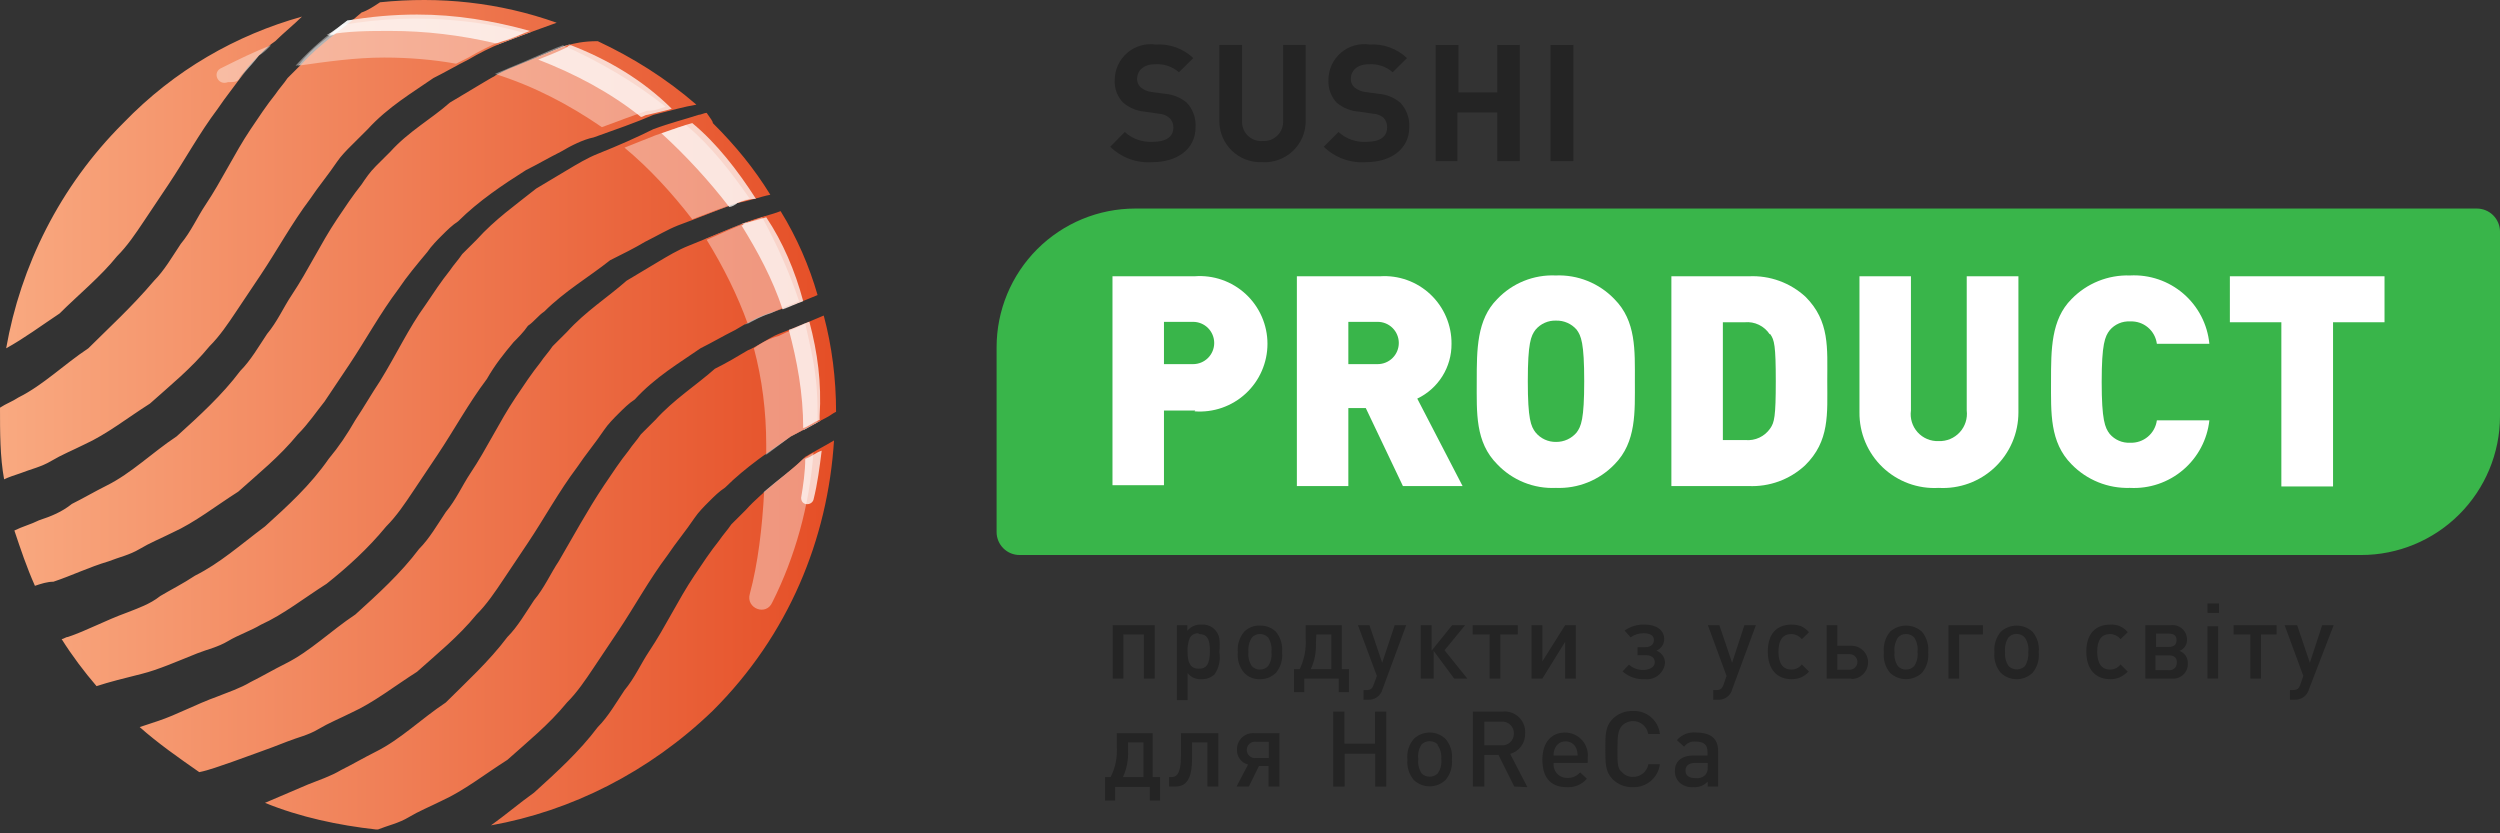 <svg width="234" height="78" viewBox="0 0 234 78" fill="none" xmlns="http://www.w3.org/2000/svg">
<rect x="0" y="0" width="234" height="78" fill="#333333" stroke="none"/>
<g clip-path="url(#clip0)">
<g style="mix-blend-mode:screen" opacity="0.39">
<path d="M20.733 6.244C22.222 5.452 23.761 4.759 25.341 4.169L24.246 5.187C23.786 5.706 23.363 6.263 22.902 6.801L22.346 7.493C22.019 7.589 21.693 7.665 21.386 7.781C21.191 7.83 20.985 7.807 20.804 7.718C20.624 7.628 20.482 7.477 20.403 7.291C20.325 7.106 20.314 6.899 20.375 6.707C20.436 6.515 20.562 6.351 20.733 6.244ZM49.011 3.17C46.993 2.566 44.924 2.148 42.83 1.921C39.234 1.529 35.601 1.652 32.041 2.286C30.542 3.334 29.158 4.539 27.913 5.879L27.663 6.148C30.334 5.693 33.037 5.455 35.746 5.437C38.001 5.434 40.25 5.646 42.465 6.071L43.559 5.495C44.54 4.934 45.56 4.446 46.612 4.034L49.011 3.17ZM70.397 32.66C71.159 35.577 71.546 38.579 71.549 41.594C71.549 41.939 71.549 42.266 71.549 42.593C72.356 42.016 73.162 41.478 73.93 40.902L76.387 39.615C76.399 38.197 76.335 36.78 76.195 35.369C75.997 33.692 75.689 32.03 75.274 30.393L72.72 31.469C71.909 31.789 71.131 32.188 70.397 32.66ZM62.277 10.067C59.372 7.717 56.138 5.807 52.678 4.399L47.687 6.455C47.223 6.631 46.773 6.843 46.343 7.089C49.895 8.225 53.245 9.917 56.268 12.103L60.549 10.528L62.277 10.067ZM74.717 28.318C73.867 25.542 72.688 22.878 71.204 20.384L69.591 20.883L65.944 22.401C67.538 24.895 68.827 27.572 69.783 30.374C70.456 29.985 71.163 29.657 71.895 29.394L74.717 28.318ZM70.09 18.712C68.378 16.146 66.36 13.798 64.081 11.719L61.221 12.603L58.38 13.813C60.754 15.802 62.869 18.08 64.677 20.595L68.919 19.02L70.09 18.712ZM71.453 46.108C71.338 49.346 70.9 52.563 70.148 55.714C70.056 56 70.078 56.311 70.209 56.581C70.34 56.852 70.569 57.062 70.85 57.168C71.131 57.274 71.442 57.268 71.718 57.151C71.995 57.034 72.216 56.816 72.336 56.54C74.536 52.134 75.841 47.334 76.176 42.42L75.216 42.977C74.083 44.033 72.72 44.975 71.453 46.108Z" fill="white"/>
</g>
<g style="mix-blend-mode:screen" opacity="0.75">
<path d="M75.139 28.146L73.219 28.895C72.237 26.122 70.95 23.467 69.38 20.98L69.649 20.884L71.741 20.23C73.175 22.729 74.316 25.385 75.139 28.146ZM64.676 11.527L61.893 12.392C64.242 14.409 66.343 16.698 68.151 19.212L68.919 18.924L70.609 18.463C68.914 15.923 66.922 13.595 64.676 11.527ZM75.696 30.259L73.776 31.066C74.621 34.064 75.098 37.155 75.197 40.268L76.79 39.385V39.077C76.779 36.079 76.412 33.093 75.696 30.182V30.259ZM75.197 43.208C75.197 44.418 75.043 45.648 74.89 46.839C74.881 46.972 74.922 47.104 75.005 47.208C75.088 47.313 75.207 47.383 75.339 47.404C75.471 47.426 75.606 47.398 75.718 47.325C75.83 47.252 75.911 47.141 75.945 47.012C76.271 45.446 76.496 43.861 76.617 42.266L75.312 43.016L75.197 43.208ZM32.501 1.922L30.716 3.362C32.71 3.053 34.726 2.898 36.744 2.901C40.029 2.894 43.3 3.313 46.477 4.15H46.65L49.741 2.978C46.292 1.965 42.718 1.448 39.124 1.441C36.907 1.404 34.69 1.565 32.501 1.922ZM53.292 4.169L52.889 4.285L50.278 5.38C53.718 6.696 56.951 8.502 59.877 10.74L60.472 10.528L62.834 9.914C59.962 7.527 56.745 5.59 53.292 4.169Z" fill="white"/>
</g>
<path d="M234 21.671V38.962C233.995 42.408 232.623 45.711 230.186 48.146C227.75 50.581 224.447 51.949 221.003 51.949H95.431C94.861 51.949 94.314 51.722 93.911 51.319C93.508 50.915 93.281 50.368 93.281 49.797V32.507C93.281 29.062 94.648 25.759 97.082 23.323C99.516 20.888 102.817 19.52 106.259 19.52H231.831C232.403 19.52 232.952 19.746 233.358 20.149C233.764 20.552 233.995 21.099 234 21.671Z" fill="#39B54A"/>
<path d="M111.884 38.424H108.947V45.417H104.128V25.86H111.807C112.678 25.791 113.553 25.904 114.378 26.191C115.204 26.478 115.96 26.933 116.602 27.526C117.243 28.12 117.755 28.84 118.104 29.64C118.454 30.441 118.635 31.306 118.635 32.18C118.635 33.054 118.454 33.919 118.104 34.72C117.755 35.521 117.243 36.241 116.602 36.834C115.96 37.428 115.204 37.882 114.378 38.169C113.553 38.456 112.678 38.569 111.807 38.501L111.884 38.424ZM111.673 30.125H108.947V34.082H111.673C111.932 34.082 112.189 34.031 112.429 33.932C112.669 33.832 112.887 33.686 113.071 33.503C113.254 33.319 113.4 33.101 113.499 32.861C113.599 32.621 113.65 32.363 113.65 32.103C113.65 31.843 113.599 31.586 113.499 31.346C113.4 31.106 113.254 30.888 113.071 30.704C112.887 30.52 112.669 30.375 112.429 30.275C112.189 30.176 111.932 30.125 111.673 30.125Z" fill="white"/>
<path d="M131.312 45.494L127.837 38.194H126.205V45.494H121.387V25.86H129.162C130.024 25.801 130.889 25.922 131.703 26.214C132.517 26.506 133.261 26.963 133.89 27.556C134.519 28.15 135.019 28.867 135.358 29.662C135.698 30.458 135.869 31.315 135.862 32.18C135.871 33.252 135.574 34.304 135.006 35.213C134.438 36.121 133.623 36.849 132.656 37.31L136.898 45.494H131.312ZM128.951 30.125H126.205V34.082H128.951C129.21 34.082 129.467 34.031 129.707 33.931C129.947 33.832 130.165 33.686 130.349 33.502C130.532 33.319 130.678 33.101 130.777 32.861C130.877 32.62 130.928 32.363 130.928 32.103C130.928 31.843 130.877 31.586 130.777 31.346C130.678 31.106 130.532 30.888 130.349 30.704C130.165 30.52 129.947 30.375 129.707 30.275C129.467 30.176 129.21 30.125 128.951 30.125Z" fill="white"/>
<path d="M151.124 43.458C150.417 44.194 149.562 44.772 148.616 45.153C147.669 45.534 146.652 45.709 145.633 45.667C144.613 45.714 143.595 45.541 142.648 45.16C141.7 44.779 140.846 44.198 140.143 43.458C138.069 41.383 138.223 38.635 138.223 35.677C138.223 32.718 138.223 29.913 140.143 27.992C140.844 27.254 141.695 26.675 142.639 26.294C143.583 25.913 144.597 25.738 145.614 25.783C146.633 25.741 147.65 25.916 148.596 26.297C149.543 26.677 150.398 27.255 151.104 27.992C153.159 30.048 153.024 32.814 153.024 35.677C153.024 38.539 153.178 41.383 151.124 43.458ZM147.572 30.855C147.334 30.581 147.039 30.363 146.707 30.217C146.375 30.07 146.015 30 145.652 30.009C145.289 29.995 144.928 30.064 144.595 30.211C144.263 30.357 143.968 30.577 143.732 30.855C143.291 31.431 143.003 32.103 143.003 35.677C143.003 39.25 143.291 39.903 143.732 40.48C143.965 40.763 144.258 40.989 144.591 41.142C144.923 41.295 145.286 41.371 145.652 41.363C146.018 41.367 146.379 41.289 146.711 41.137C147.043 40.984 147.337 40.76 147.572 40.48C147.994 39.903 148.282 39.269 148.282 35.677C148.282 32.084 147.994 31.431 147.572 30.855Z" fill="white"/>
<path d="M168.939 43.572C168.23 44.226 167.398 44.732 166.492 45.062C165.585 45.392 164.623 45.538 163.66 45.494H156.441V25.859H163.717C164.68 25.815 165.643 25.962 166.549 26.292C167.455 26.622 168.287 27.128 168.997 27.78C171.281 30.067 171.032 32.583 171.032 35.657C171.032 38.731 171.281 41.286 168.939 43.572ZM165.637 31.277C165.386 30.899 165.038 30.596 164.629 30.399C164.22 30.203 163.766 30.121 163.314 30.163H161.26V41.19H163.372C163.821 41.231 164.274 41.151 164.682 40.959C165.09 40.766 165.44 40.468 165.695 40.095C166.079 39.538 166.213 39.019 166.213 35.676C166.213 32.334 166.079 31.815 165.695 31.277H165.637Z" fill="white"/>
<path d="M181.456 45.667C180.498 45.722 179.538 45.58 178.637 45.248C177.736 44.917 176.912 44.404 176.217 43.742C175.523 43.078 174.971 42.28 174.598 41.395C174.224 40.51 174.036 39.557 174.046 38.597V25.859H178.864V38.424C178.813 38.789 178.843 39.16 178.952 39.513C179.06 39.865 179.244 40.189 179.491 40.462C179.739 40.735 180.043 40.95 180.382 41.093C180.722 41.235 181.088 41.301 181.456 41.286C181.825 41.3 182.193 41.234 182.534 41.092C182.875 40.949 183.181 40.735 183.431 40.462C183.681 40.19 183.869 39.867 183.982 39.515C184.095 39.163 184.131 38.791 184.086 38.424V25.859H188.924V38.597C188.925 39.56 188.73 40.514 188.35 41.399C187.97 42.284 187.414 43.082 186.714 43.744C186.015 44.406 185.188 44.918 184.284 45.249C183.379 45.58 182.417 45.722 181.456 45.667Z" fill="white"/>
<path d="M199.367 45.667C198.352 45.7 197.341 45.521 196.399 45.14C195.457 44.76 194.604 44.187 193.896 43.458C191.842 41.383 191.976 38.635 191.976 35.677C191.976 32.718 191.976 29.913 193.896 27.992C194.604 27.263 195.457 26.689 196.399 26.309C197.341 25.929 198.352 25.749 199.367 25.783C201.191 25.685 202.982 26.296 204.366 27.488C205.751 28.68 206.621 30.361 206.797 32.18H201.882C201.806 31.581 201.506 31.033 201.044 30.645C200.581 30.256 199.99 30.057 199.387 30.086C199.024 30.064 198.662 30.127 198.329 30.271C197.995 30.414 197.7 30.634 197.467 30.912C197.025 31.488 196.718 32.18 196.718 35.754C196.718 39.327 197.025 40.038 197.467 40.614C197.702 40.89 197.998 41.108 198.331 41.251C198.663 41.395 199.025 41.459 199.387 41.44C199.989 41.465 200.578 41.264 201.039 40.877C201.501 40.489 201.802 39.944 201.882 39.346H206.797C206.599 41.15 205.719 42.809 204.337 43.984C202.956 45.159 201.178 45.761 199.367 45.667Z" fill="white"/>
<path d="M218.373 30.163V45.532H213.535V30.163H208.716V25.859H223.191V30.163H218.373Z" fill="white"/>
<path d="M107.871 15.178C107.148 15.232 106.421 15.132 105.739 14.884C105.057 14.635 104.436 14.244 103.917 13.737L105.28 12.354C105.634 12.676 106.049 12.924 106.501 13.082C106.953 13.24 107.432 13.306 107.91 13.276C109.157 13.276 109.829 12.795 109.829 11.931C109.831 11.757 109.796 11.585 109.726 11.427C109.657 11.268 109.555 11.125 109.426 11.009C109.153 10.789 108.817 10.661 108.466 10.644L107.142 10.451C106.398 10.386 105.694 10.091 105.126 9.606C104.853 9.325 104.642 8.991 104.507 8.623C104.371 8.256 104.314 7.864 104.339 7.474C104.342 6.994 104.448 6.52 104.65 6.084C104.851 5.648 105.144 5.261 105.508 4.948C105.872 4.635 106.298 4.403 106.759 4.269C107.219 4.135 107.703 4.101 108.178 4.169C108.82 4.126 109.463 4.216 110.068 4.434C110.673 4.653 111.225 4.994 111.692 5.437L110.348 6.763C110.044 6.497 109.691 6.294 109.309 6.165C108.927 6.037 108.523 5.985 108.121 6.014C106.988 6.014 106.431 6.648 106.431 7.397C106.43 7.541 106.458 7.683 106.514 7.815C106.57 7.948 106.653 8.067 106.758 8.165C107.046 8.41 107.4 8.563 107.775 8.607L109.061 8.78C109.802 8.844 110.505 9.132 111.077 9.606C111.366 9.913 111.589 10.276 111.731 10.672C111.873 11.069 111.931 11.491 111.903 11.912C111.903 13.986 110.156 15.178 107.871 15.178Z" fill="#242424"/>
<path d="M118.123 15.178C117.606 15.199 117.09 15.115 116.606 14.931C116.123 14.747 115.681 14.467 115.308 14.108C114.935 13.749 114.639 13.319 114.436 12.842C114.234 12.366 114.129 11.853 114.13 11.336V4.208H116.261V11.278C116.241 11.535 116.276 11.794 116.366 12.036C116.455 12.279 116.596 12.499 116.778 12.681C116.961 12.864 117.181 13.005 117.423 13.094C117.665 13.184 117.923 13.219 118.181 13.199C118.437 13.216 118.694 13.178 118.935 13.088C119.175 12.997 119.394 12.856 119.576 12.674C119.758 12.492 119.898 12.274 119.989 12.033C120.079 11.792 120.117 11.535 120.1 11.278V4.208H122.212V11.355C122.211 11.88 122.102 12.398 121.892 12.879C121.683 13.36 121.377 13.793 120.994 14.151C120.611 14.51 120.158 14.786 119.665 14.962C119.171 15.139 118.646 15.212 118.123 15.178Z" fill="#242424"/>
<path d="M127.875 15.178C127.149 15.232 126.419 15.131 125.734 14.883C125.049 14.634 124.425 14.244 123.901 13.737L125.284 12.354C125.637 12.677 126.052 12.925 126.504 13.084C126.956 13.242 127.436 13.307 127.914 13.276C129.162 13.276 129.833 12.796 129.833 11.931C129.841 11.762 129.815 11.593 129.755 11.434C129.696 11.276 129.605 11.131 129.488 11.009C129.214 10.789 128.878 10.662 128.528 10.644L127.223 10.452C126.446 10.406 125.705 10.11 125.111 9.606C124.845 9.321 124.641 8.985 124.509 8.619C124.377 8.252 124.32 7.863 124.343 7.474C124.343 6.993 124.447 6.517 124.648 6.08C124.848 5.643 125.141 5.254 125.505 4.94C125.87 4.626 126.298 4.395 126.76 4.262C127.222 4.129 127.707 4.097 128.182 4.169C128.824 4.127 129.467 4.218 130.071 4.436C130.676 4.654 131.229 4.995 131.696 5.437L130.352 6.763C130.048 6.497 129.695 6.294 129.313 6.165C128.931 6.037 128.527 5.985 128.125 6.014C126.992 6.014 126.435 6.648 126.435 7.397C126.434 7.541 126.462 7.683 126.518 7.816C126.574 7.948 126.657 8.067 126.762 8.165C127.045 8.406 127.392 8.56 127.76 8.607L129.046 8.78C129.788 8.84 130.492 9.129 131.062 9.606C131.354 9.912 131.579 10.274 131.724 10.671C131.87 11.068 131.932 11.49 131.907 11.912C131.907 13.987 130.141 15.178 127.875 15.178Z" fill="#242424"/>
<path d="M140.143 15.082V10.529H136.418V15.082H134.383V4.208H136.514V8.646H140.143V4.208H142.254V15.082H140.143Z" fill="#242424"/>
<path d="M145.134 15.082V4.208H147.265V15.082H145.134Z" fill="#242424"/>
<path d="M107.065 63.515V59.384H105.145V63.515H104.147V58.52H108.082V63.515H107.065Z" fill="#242424"/>
<path d="M113.688 63.111C113.522 63.269 113.326 63.391 113.111 63.47C112.897 63.549 112.669 63.584 112.44 63.572C112.195 63.587 111.95 63.543 111.726 63.443C111.502 63.342 111.306 63.189 111.154 62.996V65.532H110.156V58.52H111.135V59.038C111.291 58.845 111.49 58.692 111.718 58.591C111.945 58.491 112.192 58.447 112.44 58.462C112.832 58.427 113.222 58.539 113.534 58.778C113.847 59.016 114.059 59.362 114.13 59.749C114.178 60.177 114.178 60.608 114.13 61.036C114.26 61.759 114.101 62.504 113.688 63.111ZM112.191 59.269C112.018 59.257 111.847 59.297 111.696 59.382C111.546 59.468 111.424 59.595 111.346 59.749C111.2 60.142 111.135 60.56 111.154 60.979C111.154 62.112 111.461 62.592 112.21 62.592C112.959 62.592 113.247 62.112 113.247 60.921C113.247 59.73 112.939 59.346 112.191 59.346V59.269Z" fill="#242424"/>
<path d="M119.429 62.976C119.231 63.17 118.997 63.323 118.74 63.426C118.483 63.528 118.208 63.578 117.931 63.572C117.656 63.584 117.382 63.538 117.127 63.435C116.872 63.332 116.642 63.176 116.453 62.976C116.23 62.712 116.062 62.406 115.96 62.076C115.858 61.746 115.823 61.399 115.858 61.055C115.825 60.711 115.861 60.365 115.963 60.035C116.065 59.705 116.232 59.399 116.453 59.134C116.644 58.938 116.875 58.785 117.13 58.686C117.385 58.586 117.658 58.543 117.931 58.557C118.207 58.548 118.481 58.594 118.738 58.693C118.996 58.792 119.23 58.942 119.429 59.134C119.866 59.673 120.073 60.364 120.004 61.055C120.041 61.398 120.008 61.744 119.91 62.074C119.811 62.404 119.647 62.71 119.429 62.976ZM118.699 59.672C118.601 59.566 118.482 59.482 118.35 59.426C118.218 59.37 118.075 59.342 117.931 59.345C117.785 59.342 117.641 59.371 117.508 59.431C117.375 59.491 117.257 59.58 117.163 59.691C116.912 60.099 116.804 60.579 116.856 61.055C116.804 61.516 116.92 61.98 117.182 62.361C117.279 62.462 117.395 62.542 117.524 62.594C117.653 62.647 117.792 62.673 117.931 62.669C118.075 62.672 118.218 62.644 118.35 62.588C118.482 62.532 118.601 62.448 118.699 62.342C118.955 61.958 119.064 61.494 119.006 61.036C119.066 60.559 118.958 60.077 118.699 59.672Z" fill="#242424"/>
<path d="M125.591 58.52V62.631H126.263V64.783H125.303V63.515H122.078V64.783H121.118V62.631H121.655C122.08 61.746 122.271 60.767 122.212 59.788V58.52H125.591ZM123.172 60.191C123.207 61.031 123.043 61.867 122.692 62.631H124.612V59.384H123.21L123.172 60.191Z" fill="#242424"/>
<path d="M129.411 64.494C129.335 64.797 129.155 65.063 128.902 65.246C128.649 65.429 128.34 65.516 128.029 65.493H127.626V64.591H127.875C128.278 64.591 128.451 64.475 128.586 64.052L128.874 63.265L127.107 58.52H128.182L129.373 62.035L130.544 58.52H131.619L129.411 64.494Z" fill="#242424"/>
<path d="M132.982 63.515V58.52H133.999V60.902L135.919 58.52H137.129L135.209 60.863L137.34 63.515H136.111L134.191 60.921V63.515H132.982Z" fill="#242424"/>
<path d="M140.431 59.384V63.515H139.432V59.384H137.839V58.52H142.062V59.384H140.431Z" fill="#242424"/>
<path d="M146.497 63.515V60.076L144.366 63.515H143.349V58.52H144.366V61.901L146.497 58.52H147.495V63.515H146.497Z" fill="#242424"/>
<path d="M153.965 63.572C153.198 63.616 152.445 63.353 151.872 62.842L152.467 62.208C152.839 62.547 153.328 62.726 153.83 62.708C154.349 62.708 154.886 62.458 154.886 61.997C154.886 61.536 154.541 61.324 154.022 61.324H153.273V60.575H154.003C154.483 60.575 154.809 60.325 154.809 59.903C154.809 59.48 154.425 59.269 153.83 59.269C153.397 59.27 152.975 59.404 152.621 59.653L152.064 59.019C152.624 58.624 153.3 58.428 153.984 58.462C154.944 58.462 155.769 58.923 155.769 59.806C155.771 60.041 155.703 60.271 155.573 60.466C155.442 60.661 155.257 60.813 155.04 60.902C155.277 60.986 155.483 61.142 155.627 61.349C155.772 61.555 155.848 61.802 155.846 62.054C155.822 62.278 155.754 62.494 155.647 62.691C155.539 62.888 155.394 63.062 155.219 63.203C155.045 63.344 154.844 63.449 154.629 63.513C154.413 63.576 154.188 63.596 153.965 63.572Z" fill="#242424"/>
<path d="M162.143 64.494C162.07 64.799 161.891 65.068 161.637 65.251C161.384 65.434 161.072 65.52 160.761 65.493H160.358V64.591H160.626C161.029 64.591 161.183 64.475 161.337 64.052L161.605 63.265L159.858 58.52H160.933L162.124 62.035L163.276 58.52H164.351L162.143 64.494Z" fill="#242424"/>
<path d="M168.594 63.399C168.308 63.519 168.001 63.578 167.691 63.572C166.29 63.572 165.464 62.612 165.464 60.979C165.464 59.346 166.29 58.462 167.691 58.462C167.999 58.46 168.304 58.512 168.594 58.616C168.871 58.752 169.119 58.941 169.323 59.173L168.651 59.826C168.532 59.68 168.383 59.562 168.214 59.479C168.045 59.396 167.86 59.35 167.672 59.346C166.866 59.346 166.463 59.922 166.463 60.998C166.463 62.074 166.866 62.669 167.672 62.669C167.861 62.672 168.049 62.629 168.219 62.546C168.389 62.462 168.537 62.34 168.651 62.189L169.323 62.861C169.119 63.088 168.87 63.271 168.594 63.399Z" fill="#242424"/>
<path d="M173.297 63.515H170.974V58.52H171.972V60.441H173.297C173.501 60.441 173.703 60.481 173.892 60.559C174.081 60.637 174.252 60.752 174.397 60.897C174.541 61.041 174.656 61.213 174.734 61.401C174.812 61.59 174.852 61.792 174.852 61.997C174.852 62.201 174.812 62.404 174.734 62.592C174.656 62.781 174.541 62.953 174.397 63.097C174.252 63.242 174.081 63.356 173.892 63.435C173.703 63.513 173.501 63.553 173.297 63.553V63.515ZM173.124 61.228H171.972V62.688H173.124C173.318 62.688 173.503 62.612 173.64 62.475C173.777 62.338 173.854 62.152 173.854 61.958C173.854 61.765 173.777 61.579 173.64 61.442C173.503 61.305 173.318 61.228 173.124 61.228Z" fill="#242424"/>
<path d="M179.901 62.977C179.495 63.358 178.96 63.569 178.403 63.569C177.847 63.569 177.312 63.358 176.906 62.977C176.686 62.711 176.522 62.404 176.423 62.074C176.325 61.744 176.293 61.398 176.33 61.055C176.295 60.713 176.328 60.367 176.427 60.037C176.525 59.708 176.688 59.401 176.906 59.134C177.316 58.762 177.85 58.555 178.403 58.555C178.957 58.555 179.491 58.762 179.901 59.134C180.339 59.673 180.546 60.364 180.477 61.055C180.513 61.398 180.481 61.744 180.382 62.074C180.283 62.404 180.12 62.711 179.901 62.977ZM179.171 59.672C179.074 59.566 178.955 59.483 178.822 59.426C178.69 59.37 178.547 59.343 178.403 59.346C178.257 59.34 178.112 59.368 177.979 59.428C177.845 59.488 177.728 59.578 177.636 59.691C177.384 60.099 177.276 60.579 177.328 61.055C177.276 61.516 177.392 61.98 177.655 62.362C177.75 62.465 177.866 62.545 177.995 62.598C178.124 62.651 178.264 62.676 178.403 62.669C178.547 62.672 178.69 62.645 178.822 62.588C178.955 62.532 179.074 62.448 179.171 62.343C179.427 61.958 179.536 61.494 179.479 61.036C179.539 60.56 179.43 60.077 179.171 59.672Z" fill="#242424"/>
<path d="M183.376 59.384V63.515H182.377V58.52H185.603V59.384H183.376Z" fill="#242424"/>
<path d="M190.248 62.977C189.848 63.361 189.315 63.575 188.761 63.575C188.206 63.575 187.673 63.361 187.273 62.977C187.05 62.713 186.882 62.407 186.78 62.077C186.678 61.746 186.643 61.399 186.678 61.055C186.645 60.712 186.681 60.365 186.783 60.035C186.885 59.705 187.052 59.399 187.273 59.134C187.679 58.763 188.21 58.557 188.761 58.557C189.311 58.557 189.842 58.763 190.248 59.134C190.469 59.399 190.634 59.706 190.733 60.036C190.832 60.366 190.863 60.713 190.824 61.055C190.861 61.398 190.828 61.744 190.729 62.074C190.631 62.404 190.467 62.711 190.248 62.977ZM189.519 59.672C189.422 59.565 189.303 59.479 189.171 59.421C189.039 59.362 188.896 59.332 188.751 59.332C188.606 59.332 188.463 59.362 188.331 59.421C188.199 59.479 188.08 59.565 187.983 59.672C187.732 60.08 187.624 60.56 187.676 61.036C187.632 61.496 187.747 61.957 188.002 62.343C188.207 62.544 188.483 62.657 188.77 62.657C189.058 62.657 189.333 62.544 189.538 62.343C189.781 61.953 189.889 61.494 189.845 61.036C189.912 60.557 189.796 60.069 189.519 59.672Z" fill="#242424"/>
<path d="M198.408 63.399C198.129 63.521 197.828 63.58 197.524 63.572C196.104 63.572 195.278 62.612 195.278 60.979C195.278 59.346 196.123 58.462 197.524 58.462C197.834 58.44 198.143 58.493 198.428 58.617C198.712 58.74 198.962 58.931 199.156 59.173L198.484 59.826C198.365 59.68 198.216 59.562 198.047 59.479C197.878 59.396 197.693 59.35 197.505 59.346C196.699 59.346 196.296 59.922 196.296 60.998C196.296 62.074 196.699 62.669 197.505 62.669C197.695 62.672 197.882 62.629 198.052 62.546C198.222 62.462 198.37 62.34 198.484 62.189L199.156 62.861C198.945 63.089 198.691 63.272 198.408 63.399Z" fill="#242424"/>
<path d="M203.284 63.514H200.807V58.52H203.188C203.376 58.495 203.568 58.511 203.751 58.566C203.933 58.621 204.101 58.715 204.244 58.84C204.388 58.966 204.503 59.12 204.582 59.293C204.662 59.466 204.703 59.655 204.704 59.845C204.718 60.077 204.656 60.307 204.528 60.501C204.4 60.695 204.213 60.843 203.994 60.921C204.233 61.007 204.438 61.167 204.58 61.378C204.721 61.588 204.792 61.839 204.781 62.093C204.79 62.289 204.757 62.484 204.684 62.666C204.611 62.848 204.5 63.012 204.358 63.147C204.216 63.282 204.046 63.385 203.861 63.448C203.675 63.511 203.479 63.534 203.284 63.514ZM202.976 59.307H201.805V60.556H202.976C203.456 60.556 203.725 60.345 203.725 59.922C203.725 59.499 203.495 59.307 202.976 59.307ZM202.976 61.344H201.748V62.727H202.976C203.074 62.741 203.174 62.733 203.268 62.705C203.362 62.676 203.449 62.627 203.522 62.561C203.596 62.495 203.654 62.414 203.692 62.323C203.73 62.232 203.748 62.134 203.744 62.035C203.802 61.593 203.495 61.344 203.034 61.344H202.976Z" fill="#242424"/>
<path d="M206.624 56.483H207.699V57.367H206.624V56.483ZM206.624 58.615H207.622V63.514H206.624V58.615Z" fill="#242424"/>
<path d="M211.634 59.384V63.515H210.636V59.384H209.062V58.52H213.093V59.384H211.634Z" fill="#242424"/>
<path d="M216.127 64.494C216.051 64.797 215.871 65.063 215.618 65.246C215.365 65.429 215.056 65.516 214.745 65.493H214.341V64.591H214.591C215.013 64.591 215.167 64.475 215.321 64.052L215.589 63.265L213.842 58.52H215.013L216.204 62.035L217.355 58.52H218.431L216.127 64.494Z" fill="#242424"/>
<path d="M107.89 68.625V72.736H108.582V74.927H107.622V73.659H104.377V74.927H103.437V72.736H103.955C104.399 71.858 104.598 70.875 104.531 69.893V68.625H107.89ZM105.587 70.296C105.622 71.136 105.458 71.973 105.107 72.736H107.026V69.49H105.587V70.296Z" fill="#242424"/>
<path d="M113.016 73.62V69.49H111.576V70.95C111.576 73.063 110.962 73.62 109.983 73.62H109.426V72.736H109.599C110.021 72.736 110.54 72.621 110.54 70.7V68.625H114.034V73.62H113.016Z" fill="#242424"/>
<path d="M115.742 73.62L116.817 71.564C116.506 71.484 116.233 71.299 116.044 71.039C115.855 70.78 115.762 70.463 115.781 70.142C115.777 69.934 115.818 69.727 115.899 69.535C115.98 69.343 116.1 69.17 116.252 69.027C116.404 68.884 116.584 68.775 116.78 68.705C116.977 68.636 117.185 68.609 117.393 68.625H119.755V73.62H118.737V71.698H117.835L116.894 73.62H115.742ZM118.756 69.431H117.585C117.475 69.414 117.363 69.42 117.256 69.451C117.149 69.481 117.05 69.534 116.966 69.606C116.881 69.678 116.813 69.767 116.767 69.868C116.72 69.969 116.696 70.079 116.696 70.19C116.696 70.302 116.72 70.411 116.767 70.512C116.813 70.613 116.881 70.703 116.966 70.775C117.05 70.847 117.149 70.9 117.256 70.93C117.363 70.96 117.475 70.967 117.585 70.949H118.756V69.431Z" fill="#242424"/>
<path d="M128.72 73.62V70.546H125.86V73.62H124.785V66.607H125.841V69.605H128.701V66.607H129.757V73.62H128.72Z" fill="#242424"/>
<path d="M135.305 73.005C134.904 73.389 134.371 73.603 133.817 73.603C133.262 73.603 132.729 73.389 132.329 73.005C132.108 72.74 131.941 72.434 131.839 72.104C131.737 71.774 131.701 71.428 131.734 71.084C131.697 70.74 131.731 70.392 131.833 70.062C131.935 69.731 132.104 69.425 132.329 69.163C132.729 68.779 133.262 68.564 133.817 68.564C134.371 68.564 134.904 68.779 135.305 69.163C135.529 69.425 135.698 69.731 135.801 70.062C135.903 70.392 135.937 70.74 135.9 71.084C135.932 71.428 135.896 71.774 135.794 72.104C135.692 72.434 135.526 72.74 135.305 73.005ZM134.556 69.662C134.352 69.475 134.084 69.372 133.807 69.374C133.536 69.375 133.276 69.478 133.078 69.662C132.801 70.059 132.684 70.547 132.751 71.026C132.691 71.512 132.806 72.003 133.078 72.41C133.276 72.594 133.536 72.697 133.807 72.698C134.084 72.7 134.352 72.597 134.556 72.41C134.844 72.01 134.968 71.515 134.901 71.026C134.943 70.57 134.821 70.113 134.556 69.739V69.662Z" fill="#242424"/>
<path d="M141.736 73.62L140.258 70.661H138.933V73.62H137.858V66.608H140.584C140.866 66.57 141.153 66.596 141.424 66.683C141.695 66.77 141.944 66.916 142.152 67.111C142.359 67.306 142.521 67.544 142.625 67.81C142.729 68.075 142.773 68.36 142.753 68.644C142.769 69.075 142.64 69.499 142.385 69.848C142.131 70.196 141.767 70.449 141.352 70.565L142.964 73.678L141.736 73.62ZM140.507 67.549H138.933V69.758H140.507C140.659 69.775 140.813 69.759 140.959 69.711C141.104 69.663 141.238 69.585 141.35 69.481C141.463 69.377 141.552 69.251 141.612 69.11C141.672 68.969 141.701 68.817 141.697 68.663C141.704 68.509 141.677 68.354 141.618 68.211C141.56 68.068 141.471 67.939 141.358 67.833C141.245 67.727 141.11 67.647 140.963 67.598C140.817 67.549 140.661 67.532 140.507 67.549Z" fill="#242424"/>
<path d="M145.422 71.411C145.4 71.589 145.416 71.77 145.47 71.941C145.524 72.112 145.615 72.269 145.735 72.402C145.855 72.535 146.003 72.641 146.167 72.712C146.332 72.783 146.51 72.817 146.689 72.813C146.917 72.823 147.144 72.782 147.353 72.692C147.562 72.602 147.749 72.466 147.899 72.294L148.532 72.89C148.297 73.164 148 73.378 147.667 73.515C147.333 73.651 146.972 73.707 146.612 73.678C145.365 73.678 144.366 73.005 144.366 71.103C144.366 69.49 145.211 68.567 146.478 68.567C146.782 68.565 147.083 68.628 147.361 68.751C147.638 68.875 147.887 69.056 148.088 69.284C148.29 69.511 148.441 69.779 148.531 70.07C148.621 70.361 148.647 70.667 148.609 70.969V71.411H145.422ZM147.534 70.028C147.448 69.836 147.307 69.674 147.13 69.561C146.952 69.448 146.746 69.39 146.536 69.394C146.328 69.389 146.123 69.447 145.948 69.56C145.774 69.673 145.637 69.836 145.556 70.028C145.449 70.241 145.403 70.481 145.422 70.719H147.668C147.666 70.482 147.621 70.248 147.534 70.028Z" fill="#242424"/>
<path d="M152.851 73.677C152.497 73.692 152.144 73.633 151.813 73.504C151.483 73.375 151.183 73.179 150.932 72.928C150.26 72.237 150.26 71.449 150.26 70.104C150.26 68.759 150.26 67.991 150.932 67.299C151.183 67.049 151.483 66.853 151.813 66.724C152.144 66.595 152.497 66.536 152.851 66.55C153.465 66.522 154.067 66.728 154.534 67.128C155.001 67.528 155.299 68.09 155.366 68.702H154.272C154.229 68.44 154.115 68.195 153.943 67.994C153.77 67.793 153.545 67.644 153.293 67.563C153.041 67.481 152.772 67.471 152.514 67.533C152.257 67.595 152.021 67.727 151.834 67.914C151.488 68.298 151.392 68.702 151.392 70.104C151.392 71.507 151.392 71.929 151.834 72.294C151.964 72.433 152.122 72.542 152.297 72.615C152.473 72.688 152.662 72.722 152.851 72.717C153.194 72.722 153.527 72.605 153.791 72.387C154.054 72.168 154.232 71.863 154.291 71.526H155.366C155.29 72.133 154.99 72.691 154.525 73.089C154.06 73.487 153.463 73.697 152.851 73.677Z" fill="#242424"/>
<path d="M159.839 73.62V73.159C159.669 73.341 159.459 73.483 159.227 73.573C158.994 73.662 158.744 73.698 158.495 73.677C158.255 73.698 158.012 73.667 157.784 73.588C157.556 73.508 157.347 73.382 157.171 73.216C157.036 73.073 156.931 72.903 156.862 72.719C156.793 72.534 156.761 72.338 156.768 72.141C156.768 71.314 157.343 70.719 158.495 70.719H159.82V70.354C159.82 69.72 159.494 69.412 158.726 69.412C158.517 69.387 158.305 69.418 158.113 69.502C157.92 69.587 157.754 69.722 157.631 69.893L156.959 69.278C157.179 69.02 157.458 68.82 157.773 68.696C158.087 68.572 158.428 68.528 158.764 68.567C160.127 68.567 160.818 69.144 160.818 70.277V73.62H159.839ZM159.839 71.41H158.668C158.073 71.41 157.766 71.68 157.766 72.121C157.766 72.563 158.054 72.832 158.687 72.832C158.853 72.856 159.021 72.843 159.181 72.793C159.34 72.743 159.487 72.658 159.609 72.544C159.696 72.445 159.762 72.329 159.801 72.204C159.841 72.078 159.854 71.945 159.839 71.814V71.41Z" fill="#242424"/>
<path d="M66.719 11.52C68.834 13.628 70.565 15.736 72.103 18.227C71.142 18.419 70.18 18.802 69.027 18.994C67.296 19.569 65.566 20.336 63.451 21.102C62.489 21.485 61.528 22.06 60.374 22.635C59.413 23.21 58.259 23.785 57.105 24.36C55.183 25.893 52.876 27.235 50.953 29.151C50.376 29.535 49.991 30.11 49.415 30.493C49.03 31.068 48.453 31.643 48.069 32.026C47.107 33.176 46.338 34.134 45.569 35.476C43.839 37.775 42.493 40.267 40.955 42.566C40.185 43.716 39.416 44.866 38.647 46.016C37.878 47.166 37.109 48.316 36.148 49.274C34.417 51.382 32.494 53.107 30.572 54.64C28.457 55.982 26.534 57.515 24.419 58.473C23.457 59.048 22.304 59.431 21.343 60.006C20.381 60.581 19.42 60.773 18.458 61.156C16.536 61.923 14.805 62.689 13.267 63.073C11.729 63.456 10.191 63.839 9.037 64.222C7.883 62.881 6.73 61.348 5.768 59.815C5.961 59.815 6.153 59.623 6.345 59.623C8.076 59.048 9.806 58.09 11.921 57.323C12.882 56.94 14.036 56.557 14.997 55.79C15.959 55.215 17.112 54.64 18.266 53.874C20.573 52.724 22.496 50.999 24.803 49.274C26.918 47.358 29.034 45.441 30.764 42.95C31.725 41.8 32.494 40.65 33.264 39.309C34.033 38.159 34.802 36.817 35.571 35.667C37.109 33.176 38.263 30.684 39.801 28.576C40.57 27.427 41.339 26.277 42.108 25.318C42.493 24.743 42.877 24.36 43.262 23.785C43.646 23.402 44.223 22.827 44.608 22.444C46.338 20.527 48.261 19.186 50.184 17.652C51.145 17.078 52.106 16.503 53.068 15.928C54.029 15.353 54.99 14.778 55.952 14.395C57.875 13.628 59.605 12.861 61.143 12.095C62.681 11.52 64.22 11.136 65.373 10.753C65.566 10.753 65.95 10.562 66.142 10.562C66.527 11.136 66.719 11.328 66.719 11.52ZM4.807 43.141C5.768 42.566 6.73 42.183 7.883 41.608C9.998 40.65 11.921 39.117 14.036 37.775C15.959 36.05 17.881 34.517 19.612 32.409C20.573 31.451 21.343 30.301 22.112 29.151C22.881 28.001 23.65 26.852 24.419 25.702C25.957 23.402 27.303 20.91 29.034 18.611C29.803 17.461 30.764 16.311 31.533 15.161C31.918 14.586 32.494 14.011 32.879 13.628C33.456 13.053 33.84 12.67 34.417 12.095C36.34 9.987 38.647 8.645 40.57 7.304C41.724 6.729 42.685 6.154 43.839 5.579C44.8 5.004 45.954 4.429 46.915 4.046C48.838 3.279 50.568 2.704 52.106 2.129C46.723 0.213 41.147 -0.362 35.571 0.213C34.994 0.596 34.417 0.979 33.84 1.171C32.11 2.704 29.995 4.046 28.264 5.962C27.88 6.345 27.303 6.92 26.918 7.304C26.534 7.879 26.149 8.262 25.765 8.837C24.996 9.795 24.227 10.945 23.457 12.095C21.919 14.395 20.766 16.886 19.227 19.186C18.458 20.336 17.881 21.677 16.92 22.827C16.151 23.977 15.382 25.318 14.421 26.277C12.306 28.768 10.191 30.684 8.268 32.601C5.961 34.134 4.038 36.05 1.73 37.2C1.154 37.584 0.577 37.775 0 38.159C0 40.458 0 42.758 0.385 44.866C0.769 44.675 1.346 44.483 1.923 44.291C2.884 43.908 3.845 43.716 4.807 43.141ZM69.988 32.793C69.027 33.367 68.065 33.942 66.912 34.517C65.181 36.05 63.066 37.392 61.336 39.309C60.951 39.692 60.374 40.267 59.99 40.65C59.605 41.225 59.221 41.608 58.836 42.183C58.067 43.142 57.298 44.291 56.529 45.441C54.99 47.741 53.645 50.232 52.299 52.532C51.53 53.682 50.953 55.023 49.991 56.173C49.222 57.323 48.453 58.665 47.492 59.623C45.761 61.923 43.646 63.839 41.724 65.756C39.416 67.289 37.493 69.205 35.186 70.355C34.033 70.93 33.071 71.505 31.918 72.08C30.956 72.655 29.803 73.038 28.841 73.421C27.495 73.996 26.149 74.571 24.803 75.146C28.072 76.488 31.725 77.254 35.186 77.638H35.379C36.34 77.254 37.301 77.063 38.263 76.488C39.224 75.913 40.185 75.53 41.339 74.955C43.454 73.996 45.377 72.463 47.492 71.122C49.415 69.397 51.337 67.864 53.068 65.756C54.029 64.797 54.798 63.648 55.567 62.498C56.336 61.348 57.105 60.198 57.875 59.048C59.413 56.748 60.759 54.257 62.489 51.957C63.258 50.807 64.22 49.657 64.989 48.508C65.373 47.933 65.95 47.358 66.335 46.974C66.912 46.399 67.296 46.016 67.873 45.633C69.796 43.716 72.103 42.183 74.026 40.842C75.179 40.267 76.141 39.692 77.294 39.117C77.679 38.925 77.871 38.734 78.256 38.542C78.256 35.476 77.871 32.409 77.102 29.535C75.756 30.11 74.41 30.684 72.872 31.259C71.911 31.643 70.949 32.409 69.988 32.793ZM10.96 23.977C11.921 23.019 12.69 21.869 13.459 20.719C14.228 19.569 14.997 18.419 15.767 17.269C17.305 14.97 18.651 12.478 20.381 10.178C21.15 9.028 22.112 7.879 22.881 6.729C23.265 6.154 23.842 5.579 24.227 5.196C24.803 4.621 25.188 4.237 25.765 3.854C26.534 3.087 27.495 2.321 28.264 1.554C22.112 3.279 16.343 6.537 11.537 11.52C5.576 17.461 1.923 24.935 0.577 32.601C2.307 31.643 3.845 30.493 5.576 29.343C7.306 27.618 9.421 25.893 10.96 23.977ZM69.796 47.741C69.411 48.124 68.834 48.699 68.45 49.083C68.065 49.657 67.681 50.041 67.296 50.616C66.527 51.574 65.758 52.724 64.989 53.874C63.451 56.173 62.297 58.665 60.759 60.965C59.99 62.114 59.413 63.456 58.452 64.606C57.682 65.756 56.913 67.097 55.952 68.055C54.221 70.355 52.106 72.272 49.991 74.188C48.645 75.146 47.3 76.296 45.954 77.254C53.452 75.913 60.759 72.272 66.719 66.522C73.833 59.431 77.487 50.424 78.064 41.225C77.102 41.8 76.333 42.183 75.372 42.758C73.641 44.483 71.526 45.825 69.796 47.741ZM64.412 23.019C63.451 23.402 62.489 23.977 61.528 24.552C60.566 25.127 59.605 25.702 58.644 26.277C56.913 27.81 54.798 29.151 53.068 31.068C52.683 31.451 52.106 32.026 51.722 32.409C51.337 32.984 50.953 33.367 50.568 33.942C49.799 34.901 49.03 36.05 48.261 37.2C46.723 39.5 45.569 41.992 44.031 44.291C43.262 45.441 42.685 46.783 41.724 47.933C40.955 49.083 40.185 50.424 39.224 51.382C37.493 53.682 35.379 55.599 33.264 57.515C30.956 59.048 29.034 60.965 26.726 62.114C25.573 62.689 24.611 63.264 23.457 63.839C22.496 64.414 21.343 64.797 20.381 65.181C18.266 65.947 16.536 66.906 14.805 67.481C14.228 67.672 13.652 67.864 13.075 68.055C14.805 69.589 16.728 70.93 18.651 72.272C19.612 72.08 20.573 71.697 21.727 71.313C23.265 70.739 24.996 70.164 26.918 69.397C27.88 69.014 28.841 68.822 29.803 68.247C30.764 67.672 31.725 67.289 32.879 66.714C34.994 65.756 36.917 64.222 39.032 62.881C40.955 61.156 42.877 59.623 44.608 57.515C45.569 56.557 46.338 55.407 47.107 54.257C47.876 53.107 48.645 51.957 49.415 50.807C50.953 48.508 52.299 46.016 54.029 43.716C54.798 42.566 55.76 41.417 56.529 40.267C56.913 39.692 57.49 39.117 57.875 38.734C58.452 38.159 58.836 37.775 59.413 37.392C61.336 35.284 63.643 33.942 65.566 32.601C66.719 32.026 67.681 31.451 68.834 30.876C69.796 30.301 70.757 29.726 71.911 29.343C73.641 28.768 75.179 28.193 76.525 27.618C75.756 24.935 74.603 22.252 73.064 19.761C72.103 20.144 70.949 20.336 69.603 20.91C68.065 21.485 66.335 22.252 64.412 23.019ZM10.191 52.532C11.152 52.149 12.113 51.957 13.075 51.382C14.036 50.807 14.997 50.424 16.151 49.849C18.266 48.891 20.189 47.358 22.304 46.016C24.227 44.291 26.149 42.758 27.88 40.65C28.841 39.692 29.61 38.542 30.379 37.584C31.148 36.434 31.918 35.284 32.687 34.134C34.225 31.834 35.571 29.343 37.301 27.043C38.07 25.893 39.032 24.743 39.993 23.593C40.378 23.019 40.955 22.444 41.339 22.06C41.916 21.485 42.3 21.102 42.877 20.719C44.8 18.802 47.107 17.269 49.222 15.928C50.376 15.353 51.337 14.778 52.491 14.203C53.452 13.628 54.606 13.053 55.567 12.861C57.682 12.095 59.413 11.52 61.143 10.753C62.681 10.37 64.027 9.987 65.181 9.795C62.297 7.304 59.221 5.387 55.952 3.854C54.606 3.854 53.837 4.046 53.068 4.237C51.53 4.812 49.799 5.579 47.876 6.345C46.915 6.729 45.954 7.304 44.992 7.879C44.031 8.453 43.069 9.028 42.108 9.603C40.378 11.136 38.263 12.286 36.532 14.203C36.148 14.586 35.571 15.161 35.186 15.544C34.609 16.119 34.225 16.694 33.84 17.269C33.071 18.227 32.302 19.377 31.533 20.527C29.995 22.827 28.841 25.318 27.303 27.618C26.534 28.768 25.957 30.11 24.996 31.259C24.227 32.409 23.457 33.751 22.496 34.709C20.766 37.009 18.651 38.925 16.536 40.842C14.228 42.375 12.306 44.291 9.998 45.441C8.845 46.016 7.883 46.591 6.73 47.166C5.768 47.933 4.807 48.316 3.653 48.699C2.884 49.083 2.115 49.274 1.346 49.657C1.923 51.382 2.5 53.107 3.269 54.832C3.845 54.64 4.422 54.449 4.999 54.449C6.73 53.874 8.268 53.107 10.191 52.532Z" fill="url(#paint0_linear)"/>
<path opacity="0.39" d="M20.765 6.346C22.304 5.579 23.842 4.812 25.38 4.237C24.996 4.621 24.611 5.004 24.227 5.196C23.842 5.771 23.265 6.346 22.881 6.729C22.688 6.92 22.496 7.112 22.304 7.495C22.111 7.687 21.727 7.687 21.342 7.687C20.381 8.07 19.804 6.729 20.765 6.346ZM49.03 3.088C47.107 2.513 44.992 2.129 42.877 1.938C39.224 1.554 35.571 1.746 32.11 2.321C30.764 3.471 29.226 4.429 28.072 5.962L27.88 6.154C30.572 5.771 33.263 5.387 35.955 5.387C38.263 5.387 40.57 5.579 42.685 5.962C43.069 5.771 43.454 5.579 43.839 5.387C44.8 4.812 45.953 4.237 46.915 3.854C47.492 3.854 48.261 3.471 49.03 3.088ZM70.565 32.601C71.334 35.476 71.718 38.542 71.718 41.608C71.718 41.992 71.718 42.183 71.718 42.567C72.487 41.992 73.257 41.417 74.026 40.842C74.795 40.459 75.756 39.884 76.525 39.5C76.525 38.159 76.525 36.626 76.333 35.284C76.141 33.559 75.756 32.026 75.371 30.301C74.602 30.685 73.641 31.068 72.872 31.451C72.103 31.643 71.334 32.026 70.565 32.601ZM62.297 9.987C59.413 7.687 56.144 5.771 52.683 4.237C51.145 4.812 49.607 5.579 47.684 6.346C47.299 6.537 46.723 6.729 46.338 6.92C49.991 8.07 53.26 9.795 56.336 11.903C57.874 11.328 59.413 10.753 60.566 10.37C61.336 10.37 61.72 10.178 62.297 9.987ZM74.795 28.193C73.833 25.319 72.68 22.827 71.334 20.336C70.757 20.527 70.372 20.719 69.796 20.911C68.642 21.294 67.488 21.869 66.142 22.444C67.68 24.935 69.026 27.618 69.988 30.301C70.757 29.918 71.334 29.535 72.103 29.343C72.872 28.96 73.833 28.576 74.795 28.193ZM70.18 18.611C68.45 16.119 66.527 13.628 64.22 11.712C63.45 11.903 62.489 12.287 61.336 12.67C60.374 13.053 59.413 13.437 58.451 13.82C60.759 15.736 62.874 18.036 64.796 20.527C66.335 19.952 67.68 19.378 69.026 18.994C69.411 18.803 69.796 18.611 70.18 18.611ZM71.526 46.016C71.334 49.466 70.949 52.724 70.18 55.599C69.796 56.94 71.718 57.707 72.295 56.365C74.41 52.149 75.756 47.358 76.141 42.375C75.756 42.567 75.564 42.758 75.179 42.95C74.218 43.908 72.872 44.866 71.526 46.016Z" fill="white"/>
<path opacity="0.75" d="M75.18 28.193C74.603 28.384 73.834 28.768 73.257 28.959C72.295 26.085 70.949 23.593 69.411 21.102C69.411 21.102 69.603 21.102 69.603 20.91C70.373 20.719 71.142 20.527 71.719 20.335C73.257 22.635 74.41 25.318 75.18 28.193ZM64.797 11.52C64.028 11.711 63.066 12.095 61.913 12.478C64.22 14.586 66.335 16.886 68.258 19.377C68.45 19.377 68.834 19.185 69.027 18.994C69.603 18.802 70.18 18.61 70.757 18.61C69.027 15.927 67.104 13.436 64.797 11.52ZM75.756 30.109C75.18 30.301 74.41 30.684 73.834 30.876C74.603 33.751 75.18 36.817 75.18 40.075C75.756 39.883 76.141 39.5 76.718 39.308C76.718 39.117 76.718 39.117 76.718 38.925C76.91 35.859 76.525 32.984 75.756 30.109ZM75.372 42.95C75.372 44.099 75.18 45.441 74.987 46.591C74.987 47.357 75.949 47.357 76.141 46.782C76.525 45.249 76.718 43.716 76.91 42.183C76.333 42.375 75.949 42.758 75.372 42.95ZM32.495 1.937C31.918 2.321 31.341 2.895 30.572 3.279C32.495 2.895 34.609 2.895 36.532 2.895C39.801 2.895 43.07 3.279 46.338 4.045H46.531C47.684 3.662 48.646 3.279 49.607 2.895C46.146 1.937 42.685 1.362 39.032 1.362C36.917 1.362 34.609 1.554 32.495 1.937ZM53.452 4.237C53.26 4.237 53.26 4.237 53.068 4.429C52.299 4.812 51.337 5.195 50.376 5.579C53.837 6.92 57.106 8.645 59.99 10.945C60.182 10.945 60.374 10.753 60.567 10.753C61.336 10.561 62.297 10.37 62.874 10.178C60.182 7.495 56.913 5.579 53.452 4.237Z" fill="white"/>
</g>
<defs>
<linearGradient id="paint0_linear" x1="78.531" y1="39.101" x2="0.295" y2="39.1" gradientUnits="userSpaceOnUse">
<stop stop-color="#E54E26"/>
<stop offset="0" stop-color="#E54E26"/>
<stop offset="1" stop-color="#F9A980"/>
</linearGradient>
<clipPath id="clip0">
<rect width="234" height="78" fill="white"/>
</clipPath>
</defs>
</svg>
